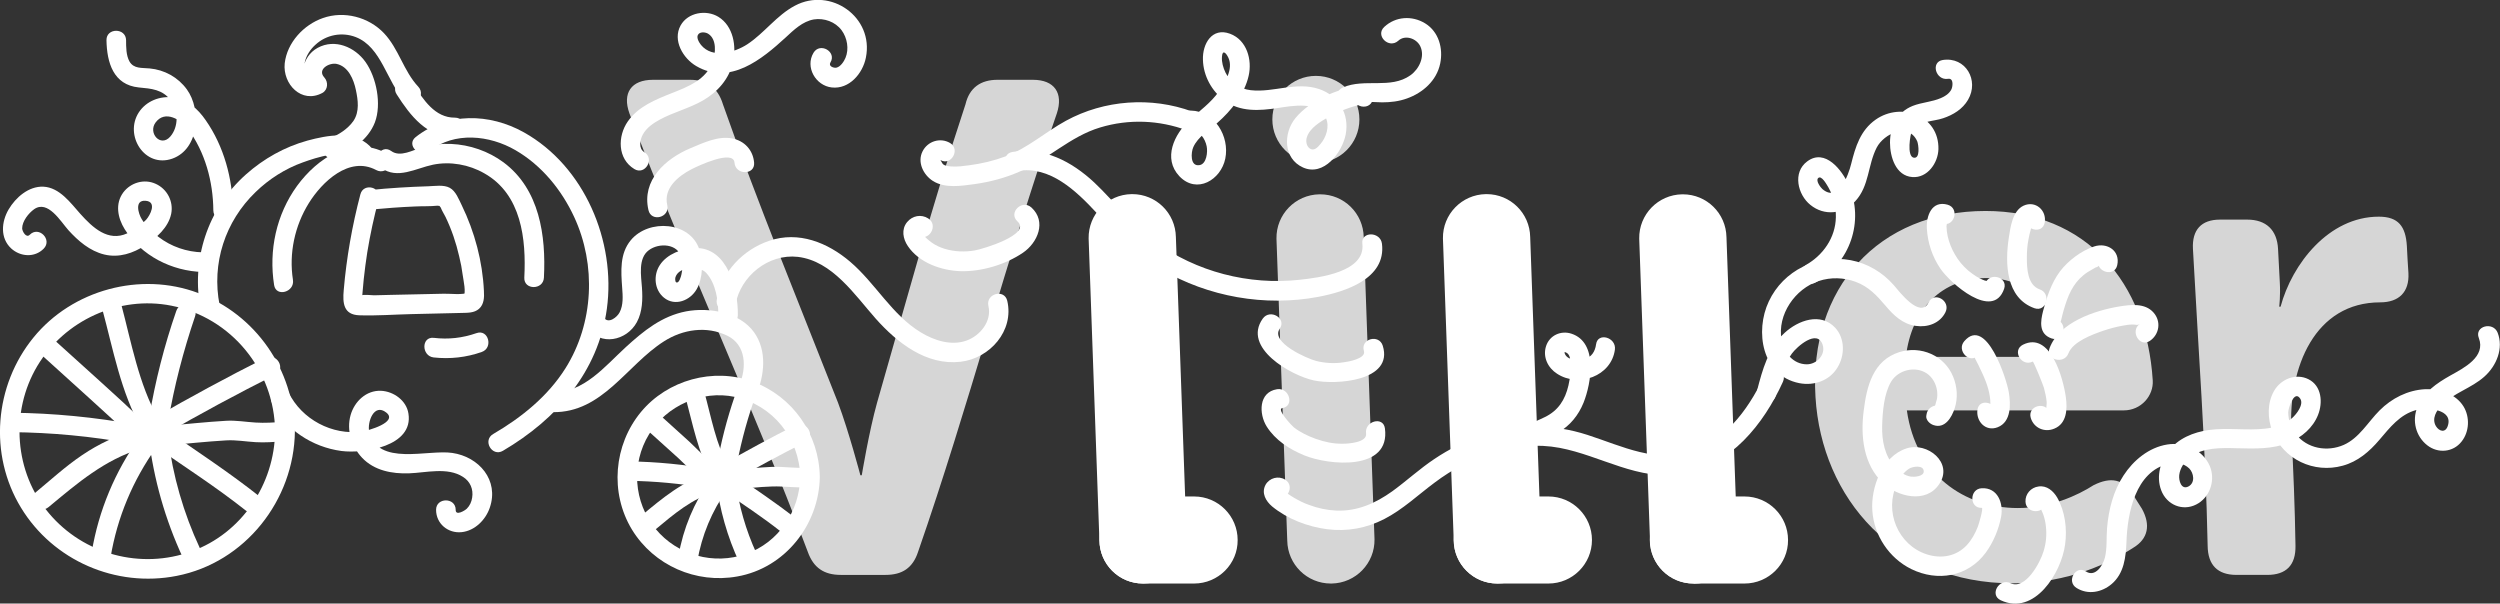 <svg xmlns="http://www.w3.org/2000/svg" viewBox="0 0 1275 307.8"><rect x="0" y="0" width="1275" height="307.8" fill="#333333" stroke="none"/><style>.st13,.st15{fill:#fff}.st15{opacity:.8}</style><g id="Calque_2"><path class="st13" d="M85.3 212.7c-4.5-1.9-9.5-1.5-13.1 2.1-3.8 3.8-3.8 9.6-.6 13.7 3.2 4.1 9.1 5.3 13.4 2.1 4.1-3.1 5.5-8.6 3-13.1-3.1-5.7-11.7-.6-8.6 5-.1-.1-.3-1-.1-.4.2.4.1-.2 0 .1 0 0-.1.5-.5.5-.1 0 .6-.3.6-.3.6-.4.2.9-.1-.1l.4.2c-.5-.3-.2-.2-.4-.4-.1-.2-.3-.3-.2-.8-.1.2 0 .3-.1.5.5-.7-.1-.1.3-.4.6-.5-.5.2.2-.1.3-.2.3-.2 0 0 .2 0 .3-.1.5-.1-.6.1 0 .1.2 0 .4-.2.6.2-.1-.1 2.5 1.1 5.4.7 6.8-1.8 1.4-1.9.9-5.6-1.6-6.6z"/><path class="st13" d="M24.8 258.6c14.7-12.2 28.6-24.2 47.2-29.8 6.1-1.9 3.5-11.5-2.7-9.6-9.7 2.9-19 7.2-27.4 12.9-8.6 5.8-16.3 12.9-24.3 19.5-4.8 4.1 2.3 11.1 7.2 7z"/><path class="st13" d="M71.1 223.1c-12.4 17.3-20.8 37.3-24.3 58.4-1.1 6.3 8.6 9 9.6 2.7 3.4-20.3 11.3-39.2 23.3-56 3.8-5.3-4.9-10.3-8.6-5.1z"/><path class="st13" d="M75.8 223c2.6 21.4 8.4 41.9 17.5 61.5 2.7 5.8 11.3.8 8.6-5-8.3-17.8-13.8-36.9-16.2-56.4-.6-6.4-10.7-6.5-9.9-.1z"/><path class="st13" d="M79.2 227.7c15.5 10.7 31.4 21 46.2 32.7 5 4 12.1-3.1 7.1-7.1-15.4-12.2-32-23.1-48.2-34.3-5.4-3.6-10.4 5-5.1 8.7z"/><path class="st13" d="M84.8 227.2c10.2-.9 20.3-2 30.5-2.6 5.1-.3 9.9.6 15 .9 4.7.3 9.5-.1 14.2-.4 6.4-.5 6.4-10.5 0-10-4.7.4-9.5.7-14.2.4-5-.3-9.9-1.2-15-.9-10.2.6-20.4 1.7-30.5 2.6-6.3.6-6.4 10.6 0 10z"/><path class="st13" d="M83.3 221.9c18.7-10.8 37.8-21.1 57.1-30.8 5.7-2.9.7-11.5-5-8.6-19.3 9.7-38.3 20-57.1 30.8-5.6 3.2-.6 11.8 5 8.6z"/><path class="st13" d="M85.7 215.4c3.1-18.4 7.8-36.4 13.8-54.1 2.1-6.1-7.6-8.7-9.6-2.7-6.1 17.6-10.7 35.7-13.8 54.1-1.1 6.4 8.5 9.1 9.6 2.7z"/><path class="st13" d="M80.7 213.5c-10-17.7-13.7-38.9-18.9-58.4-1.7-6.2-11.3-3.6-9.6 2.7 5.5 20.3 9.4 42.2 19.9 60.7 3.1 5.7 11.8.6 8.6-5z"/><path class="st13" d="M73.9 214.1c-4.3-1.9-7.6-5.7-11-8.8-3.8-3.5-7.6-6.9-11.4-10.4-7.6-6.9-15.3-13.8-22.9-20.7-4.8-4.3-11.9 2.7-7.1 7.1 8.1 7.3 16.2 14.7 24.3 22 3.8 3.5 7.6 6.9 11.4 10.4 3.6 3.3 7.1 7 11.6 9 5.9 2.7 11-6 5.1-8.6z"/><path class="st13" d="M5.9 220.4c20.4.2 40.8 2.1 60.9 5.8 6.3 1.1 9-8.5 2.7-9.6-21-3.8-42.2-5.9-63.6-6.1-6.4-.2-6.4 9.8 0 9.9z"/><path class="st13" d="M140.3 220c-.3 26.9-17 52-42.6 61.2-25.8 9.4-55 1.6-72.7-19.4-17.7-20.9-19.9-51.7-6-75.1 13.9-23.3 41.7-36.1 68.4-30.8 30.6 6 52.6 33 52.9 64.1.1 6.4 10.1 6.4 10 0-.3-31.4-19.9-59.6-49.3-70.6-29.4-11-64.1-1.6-83.9 22.7-20 24.5-22.9 59.7-6.4 86.8 16.4 27 48.4 40.9 79.4 34.8 34.9-6.8 59.9-38.6 60.3-73.7 0-6.5-10-6.5-10.1 0zM374 237c-3.7-1.6-7.8-1.3-10.8 1.7-3.1 3.1-3.1 7.9-.5 11.3 2.7 3.4 7.7 4.4 11.2 1.7 3.4-2.6 4.5-7.1 2.4-10.9-1.2-2.3-4.6-3.2-6.8-1.8-2.3 1.5-3.1 4.4-1.8 6.8-.1-.3-.3-1.5-.3-1.1 0 .7.2-1 0-.3-.1.6.5-.9 0-.1.2-.2.6-.7.1-.3.4-.4.8-.6 1.4-.7.3 0 1.4.3.6 0 .4.1.7.3 1 .6-.7-.6.3.6 0 .1-.3-.6.2.9.1.2-.2-.6 0 1.2 0 .1 0 .5-.1.8-.3 1.2.4-.8-.4.5-.1.1.4-.5-.7.5-.2.2.5-.3-1 .2-.1.1-.2 0-.4 0-.7.1h.3c.4 0 .5 0 0 0-.3 0-.6-.1-.9-.3 2.4 1 5.5.8 6.8-1.8 1.6-2.2 1.2-5.8-1.4-6.9z"/><path class="st13" d="M334.2 270.1c9.6-8 18.5-15.6 30.6-19.4 6.1-1.9 3.5-11.5-2.7-9.6-13.8 4.2-24.1 12.8-35 21.9-4.9 4.2 2.2 11.2 7.1 7.1z"/><path class="st13" d="M362.3 244.5c-8.3 11.7-13.9 25-16.3 39.2-1.1 6.3 8.6 9 9.6 2.7 2.3-13.4 7.4-25.7 15.3-36.8 3.8-5.3-4.9-10.3-8.6-5.1z"/><path class="st13" d="M365.2 245.3c1.8 14.5 5.7 28.4 11.9 41.7 2.7 5.8 11.3.8 8.6-5-5.3-11.6-8.9-24-10.5-36.6-.8-6.4-10.8-6.5-10-.1z"/><path class="st13" d="M368.3 249.9c10.2 7 20.6 13.8 30.3 21.5 5 3.9 12.1-3.1 7.1-7.1-10.4-8.2-21.5-15.5-32.3-23-5.4-3.8-10.4 4.9-5.1 8.6z"/><path class="st13" d="M372.9 249.8c6.9-.6 13.9-1.5 20.9-1.7 6.3-.2 12.4.8 18.8.4 6.4-.5 6.4-10.5 0-10-6.3.5-12.5-.6-18.8-.4-7 .3-13.9 1.1-20.9 1.7-6.4.5-6.4 10.5 0 10z"/><path class="st13" d="M372.7 246c12.4-7.2 25.1-14 37.9-20.5 5.7-2.9.7-11.5-5-8.6-12.8 6.5-25.5 13.3-37.9 20.5-5.6 3.2-.6 11.9 5 8.6z"/><path class="st13" d="M375.1 240.7c2.1-12.2 5.2-24.2 9.2-35.9 2.1-6.1-7.6-8.7-9.6-2.7-4 11.7-7.1 23.7-9.2 35.9-1.1 6.4 8.5 9.1 9.6 2.7z"/><path class="st13" d="M371.6 238.2c-6.5-11.7-8.9-25.6-12.4-38.3-1.7-6.2-11.3-3.6-9.6 2.7 3.7 13.7 6.4 28.2 13.4 40.7 3.1 5.5 11.7.5 8.6-5.1z"/><path class="st13" d="M366.5 238c-5.6-2.8-10.4-8.6-15-12.8-4.9-4.5-9.8-8.9-14.8-13.4-4.8-4.3-11.9 2.7-7.1 7.1 5.4 4.9 10.8 9.8 16.3 14.7 4.8 4.4 9.7 10.1 15.5 13.1 5.8 2.8 10.9-5.9 5.1-8.7z"/><path class="st13" d="M320.5 245.2c13.4.2 26.8 1.4 40 3.8 6.3 1.1 9-8.5 2.7-9.6-14.1-2.5-28.3-3.9-42.7-4.1-6.5-.1-6.5 9.9 0 9.9z"/><path class="st13" d="M408.1 243.3c-.3 17.4-11 33.4-27.6 39.2-16.4 5.8-35 .7-46.1-12.7-11.3-13.6-12.6-33.3-3.4-48.3 9-14.7 26.8-22.6 43.7-19.1 19.4 4.1 33.1 21.2 33.4 40.9.1 6.4 10.1 6.4 10 0-.3-21.8-13.8-41.2-34.3-48.7-20-7.3-43.4-.8-56.9 15.5-13.9 16.8-16 41.2-4.6 60 11.2 18.3 32.7 27.7 53.7 23.9 24.4-4.3 41.7-26.4 42.1-50.7.1-6.5-9.9-6.5-10 0zM299.5 167c6.5 9.7 20.1 6.9 25.3-2.7 2.9-5.4 3-11.7 2.6-17.6-.4-5.9-2.1-15 3.5-19.1 5.2-3.9 14.8-3.4 16.6 3.7.7 2.7.7 6.1 0 8.8-.2.9-1.2 4.6-2.6 3.9-.7-.3-.6-2.2-.4-2.7 1.9-5.6 12.2-5.8 15.6-2.2 5.1 5.5 6.3 14.5 6.2 21.6-.1 6.4 9.9 6.4 10 0 .2-13-5.2-34.8-21.9-34.2-6.5.2-14.2 3-17.9 8.7-3.4 5.2-2.8 12.6 2.1 16.6 5.6 4.6 13.4 1.5 16.7-4.3 3.2-5.6 3.4-14.1 1.4-20.2-4.7-14.4-25.9-15.8-35-4.8-5.7 6.9-5 15.8-4.4 24.2.3 4.1.7 8.8-1.3 12.6-1.2 2.4-5.7 6.1-8 2.7-3.4-5.3-12.1-.3-8.5 5z"/><path class="st13" d="M282 210.2c25.3.3 37.6-24 56.6-36.1 9.7-6.2 21.8-8 32.3-2.9 9.7 4.7 10 16.3 6.1 25.3-2.5 5.9 6.1 11 8.6 5 4.3-10 5.7-22.6-1-32-7.4-10.3-23-12.9-34.7-10.7-12.4 2.4-21.6 9.9-30.7 18.2-10.7 9.8-21.4 23.3-37.3 23.1-6.3.1-6.3 10.1.1 10.1zM183.8 99.1c-4.2 16-7.1 32.4-8.5 48.9-.6 6.6-.1 12.5 7.9 12.8 8.8.3 17.8-.4 26.5-.6 8.5-.2 17-.4 25.6-.6 3.1-.1 6.5.1 9-2.1 2.6-2.3 2.7-5.9 2.5-9.1-.7-15.1-4.7-30.1-11.3-43.7-1.5-3-3-7.2-6.1-8.9-3.1-1.7-7.6-.9-11-.8-9.8.3-19.7.9-29.5 1.9-6.4.6-6.4 10.6 0 10 7.6-.7 15.2-1.3 22.8-1.6 3.8-.2 7.7 0 11.4-.4 2 .3 2.5.2 1.4-.3-1-.6-.9-.2.3 1.3.6 1.6 1.6 3.1 2.4 4.7 3.1 6.4 5.4 13.2 7 20.2.8 3.2 1.4 6.4 1.8 9.6.3 2.4 1.9 9 .3 11 1-.8 2-1.5 3-2.3-3.7 1.5-9.1.6-13 .7l-13.8.3-13.8.3c-2.6.1-5.2.1-7.9.2-1.6 0-5.5-.6-6.9.2-1.7-.2-1.5.5.7 2 .1-1.3.2-2.5.3-3.8l.6-6.6c.5-4.6 1.1-9.2 1.8-13.7 1.5-9.1 3.4-18 5.8-26.9 2-6.3-7.7-8.9-9.3-2.7zM188.6 74.5c-8.2-8.1-21.8-5.5-31.8-2.8-11.6 3.2-22.3 9.2-31.3 17.2-19.7 17.5-28.2 43.7-23.1 69.4 1.2 6.3 10.9 3.6 9.6-2.7-4.2-21.2 2.8-42.7 18.4-57.7 6.8-6.6 15.1-11.9 24.1-15.1 6.7-2.4 21-7.3 27-1.4 4.6 4.7 11.7-2.4 7.1-6.9z"/><path class="st13" d="M256.5 229.9c27.4-16.1 48.6-40.2 53-72.4 4.7-34.4-11.4-72.7-42.3-90-17.5-9.8-39.1-10.3-55.2 2.4-5.1 4 2.1 11 7.1 7.1 12.7-10 30.5-8.1 43.8-.4 13.3 7.7 23.5 20.2 29.9 34 11.4 24.5 10 54.3-4.4 77.2-9 14.3-22.4 25.1-36.8 33.5-5.7 3.2-.7 11.9 4.9 8.6zM763.6 297.6c-12.1 0-22-9.7-22.2-21.9l-5.5-154.1c-.2-12.3 9.6-22.4 21.9-22.6h.4c12.1 0 22 9.7 22.2 21.9l5.5 154.1c.2 12.3-9.6 22.4-21.9 22.6h-.4z"/><path class="st13" d="M678.7 297.6c-12.1 0-22-9.7-22.2-21.9l-5.5-154c-.2-12.3 9.6-22.4 21.9-22.6h.4c12.1 0 22 9.7 22.2 21.9l5.5 154c.2 12.3-9.6 22.4-21.9 22.6h-.4z" opacity=".8"/><path class="st13" d="M789.7 297.6h-26.1c-12.3 0-22.2-10-22.2-22.2 0-12.3 10-22.2 22.2-22.2h26.1c12.3 0 22.2 10 22.2 22.2s-9.9 22.2-22.2 22.2zM582.9 297.6c-12.1 0-22-9.7-22.2-21.9l-5.5-154.1c-.2-12.3 9.6-22.4 21.9-22.6h.4c12.1 0 22 9.7 22.2 21.9l5.5 154.1c.2 12.3-9.6 22.4-21.9 22.6h-.4z"/><path class="st13" d="M609 297.6h-26.1c-12.3 0-22.2-10-22.2-22.2 0-12.3 10-22.2 22.2-22.2H609c12.3 0 22.2 10 22.2 22.2.1 12.2-9.9 22.2-22.2 22.2zM863.7 297.6c-12.1 0-22-9.7-22.2-21.9l-5.5-154c-.2-12.3 9.6-22.4 21.9-22.6h.4c12.1 0 22 9.7 22.2 21.9l5.5 154.1c.2 12.3-9.6 22.4-21.9 22.6-.2-.1-.3-.1-.4-.1z"/><path class="st13" d="M889.7 297.6h-26.1c-12.3 0-22.2-10-22.2-22.2 0-12.3 10-22.2 22.2-22.2h26.1c12.3 0 22.2 10 22.2 22.2.1 12.2-9.9 22.2-22.2 22.2z"/><path class="st15" d="M321 57.8c-3.7-10.3.9-17.1 12-17.1h18.9c8.5 0 14.2 3.9 16.8 12.5 17.8 50.7 38.8 101.5 58.7 152.2 5.5 14.6 11.4 37 11.4 37h.7s3.7-22.4 7.8-37c14.6-50.7 28.3-101.5 45.1-152.2 2-8.5 7.8-12.5 16.3-12.5h18.1c11 0 15.6 6.8 12.2 17.1-25.8 74.6-44.9 149.2-70.8 223.7-2.7 8.2-8.1 11.7-16.6 11.7h-22.8c-8.5 0-13.9-3.6-16.8-11.7-28-74.5-62.8-149.1-91-223.7zM1012.6 107.6c51.5 0 82.2 36.6 85.3 86.4.5 7.8-5.9 15.3-14.8 15.3H972.5c4.6 32.7 29.2 49.8 56.6 49.8 16.7 0 30.4-6.4 38.7-11.7 8.7-4.3 15.2-3.2 20.1 5 1.5 2.4 3 4.7 4.5 7.1 4.5 8.2 3.2 15.3-4.5 19.9-11.6 7.5-32.9 18.1-61.4 18.1-60 0-97.5-43.4-100.6-95-3.4-55.7 32.2-94.9 86.7-94.9zm39.8 74.4c-2.2-25.3-18.4-40.2-39-40.2-23.1 0-38.6 16-41.4 40.2h80.4zM1118.4 126.9c-.5-9.6 4.2-14.9 13.8-14.9h13.9c9.6 0 15.2 5.3 15.7 14.9l.9 17.1c.4 6.8-.3 12.4-.3 12.4h.7c5.8-21.7 24.5-45.9 50.1-45.9 10 0 13.7 5 14.3 14.9.2 4.6.5 9.2.8 13.9.5 9.6-4.8 14.9-14.4 14.9-33.1 0-47 32.7-45.3 65.8 1 19.4 1.8 38.9 2.1 58.3.2 10-4.8 14.9-14.4 14.9h-15.7c-9.6 0-14.6-5-14.7-14.9-1-50.4-4.8-100.9-7.5-151.4z"/><circle class="st15" cx="671.1" cy="60.9" r="22.2"/><path class="st13" d="M194.4 85.6c8.3 6.1 17.7.2 26.4-1.6 8.8-1.8 18.4-.1 26.2 4.4 19 10.7 21.4 33.6 20.4 53.2-.3 6.4 9.7 6.4 10 0 1.1-21.4-2.2-45.1-20.6-58.8-7.7-5.7-17.2-9-26.8-9.4-4.9-.2-9.9.3-14.6 1.7-4.8 1.4-11.3 5.3-15.9 1.9-5.3-3.8-10.3 4.9-5.1 8.6z"/><path class="st13" d="M196.9 78.1c-17.4-9.3-35.1 2.6-45.4 16.7-10.6 14.6-14.5 32.9-11.7 50.6 1 6.3 10.6 3.6 9.6-2.7-2.1-13.5.9-27.5 8.1-39.1 6.7-10.8 20.6-24.2 34.3-16.9 5.8 3.1 10.8-5.5 5.1-8.6zM138.7 205.4c6.7 13.6 20.5 22.6 35.4 24.6 11.6 1.5 36.9-2.4 34.2-19.1-1-6.6-7.5-11.3-14-11.6-7.5-.3-13.5 5.4-15.5 12.4-2.2 7.8.5 16.1 5.9 21.8 6.2 6.5 15.2 8.2 23.9 7.9 8.7-.3 19.6-3.3 27.5 1.8 3.7 2.3 5.4 6.3 4.7 10.6-.3 2.1-1.2 4.1-2.7 5.6-1 1-5.8 3.9-5.7.6 0-6.4-10-6.4-10 0 0 7.1 6.1 12.1 13 11.4 6.8-.7 12.3-6.3 14.4-12.5 4.8-14-5.5-25.9-19.1-27.9-12.5-1.9-38.1 7-42.4-10.8-1.1-4.8 2.4-14.8 8.7-9.8 6.2 4.9-9.4 9.3-12.5 9.7-15.1 2-30.6-6.2-37.3-19.9-2.7-5.6-11.3-.6-8.5 5.2zM103.4 128.7c-8.2-.2-16.1-2.9-22.6-7.9-3.3-2.5-6.4-5.6-8.5-9-1.7-2.7-3.9-9.9 2-9.4s2.3 7.4.2 9.7c-2.7 2.8-6.1 5.3-9.6 6.9-9.8 4.5-17.7-3-23.9-9.9-5-5.6-10.6-13.5-18.9-13.9-7.5-.3-14.1 5.5-17.7 11.6-3.7 6.3-4.4 14.6 1.3 19.9 4.7 4.3 12 4.8 16.6.1 4.5-4.6-2.5-11.7-7.1-7.1-1.8 1.9-3.8-1.6-3.9-3.2 0-3.7 3.3-7.8 6.1-9.8 7-4.9 13.5 6.2 17.5 10.7 5 5.5 10.9 10.6 18.3 12.4 7.4 1.8 14.7-.6 20.9-4.7 5.7-3.8 11.7-9 13.2-16 1.3-6.4-2.1-12.8-8-15.4-5.8-2.6-12.6-.6-16.4 4.4-4.3 5.8-2.9 13 .7 18.8 8.4 13.5 24.1 21.4 39.8 21.8 6.5.2 6.5-9.8 0-10zM118.8 107.3c-.1-16.1-4.6-32.7-13.9-46-4-5.8-9.3-10.6-16.5-11.6-6.8-.9-13.8 1.8-17.6 7.6-7.6 11.7 3 28.6 17.1 23.6 13.7-4.9 14.9-25 7.4-35.3-4.5-6.2-11.4-10-19-10.7-3.9-.4-8.1.3-10.3-3.6-1.7-3.1-1.7-7.3-1.7-10.8-.1-6.4-10.1-6.4-10 0 .2 11.4 3.5 22.8 16.5 24.1 6.4.6 12.1 1 16.3 6.6 3.9 5.2 4.1 13.5-.3 18.5-4.9 5.6-11.5-1.9-7.4-7.3 4.8-6.4 12.8-1.4 16.4 3.3 8.8 11.8 12.9 27 13 41.6.1 6.4 10.1 6.4 10 0zM232 60c-10.2.1-16.1-9.2-21.1-16.9-3.4-5.4-12.1-.4-8.6 5 7 11 15.5 22 29.7 21.9 6.5 0 6.5-10 0-10z"/><path class="st13" d="M170.8 80.3c8.5-3.5 16.9-8.9 20.4-17.9 3.5-9.3.8-22.9-4.8-30.8-5.4-7.6-15.6-12-24.4-7.2-8.2 4.5-9.8 15.3-3.6 22.1.3-2.6.7-5.2 1-7.9-3.9 2.1-4.5-4.4-4-6.7.7-3.5 2.9-6.8 5.5-9.1 5.5-5.1 13.5-6.6 20.5-3.9 13.2 5.1 15.8 22.7 24.8 32.4 4.4 4.7 11.5-2.4 7.1-7.1-7.5-8-9.9-19.3-17.5-27.3-7.8-8.2-20.3-11.5-31.1-7.7-9.8 3.4-18.3 12.5-19.5 23.1-1.1 10.6 8.6 20.8 19.2 15.1 2.9-1.6 3.1-5.6 1-7.9-3.8-4.1 2.5-7.7 6.3-6.9 6 1.3 8.7 8 9.8 13.3 1.1 5.2 1.9 11-1.2 15.7-2.9 4.2-7.6 7.1-12.3 9.1-5.7 2.5-3.1 12.1 2.8 9.6zM340.3 104.6c-2-8.6 5.6-14.8 12.4-18.3 3.1-1.6 21.4-10.3 21.9-3.3.5 6.4 10.5 6.4 10 0s-4.9-11.2-11.2-12.4c-7.2-1.4-14.8 2.3-21.3 5-12.8 5.4-24.9 16.3-21.4 31.5 1.4 6.4 11.1 3.8 9.6-2.5z"/><path class="st13" d="M328.6 77.6c-3.1-1.9-2.2-6.4-.7-9.1 1.9-3.4 5.3-5.7 8.6-7.5 7-3.8 14.9-5.7 21.9-9.7 7.5-4.3 13.5-11 15.4-19.6 1.9-8.1.2-18.4-7.4-23.1-6.2-3.8-15.6-2.3-19.3 4.4-4.2 7.6 1.3 16.8 8 20.7 17.1 10 33.5-3.5 45.6-14.6 4.1-3.8 8.6-8.2 14.4-9.2 5.2-.8 10.9 1.2 14.1 5.5 2.9 3.9 3.9 9.6 2 14.1-.8 1.9-2.5 4.5-4.6 5-1.4.3-4.2-.7-3.1-2.6 3.4-5.5-5.3-10.5-8.6-5-4.4 7.3 1.1 16.8 9.3 17.7 8.9 1 15.8-7.1 17.4-15.2 4.2-20.7-18-36.2-36.2-26.5-9.3 4.9-15.6 14-24.3 19.7-6.5 4.2-17.7 7.5-23.6.3-1.1-1.4-2.7-4.1-1.2-5.6 1.2-1.2 3.7-.9 5 0 4.3 2.8 3.7 9.9 2.2 14-3.2 9.3-12.5 12.9-20.9 16.2-8.3 3.3-17.1 6.8-22.4 14.4-5.3 7.6-5.3 19.1 3.3 24.3 5.5 3.4 10.6-5.3 5.1-8.6zM375.1 155.3c2.6-14.5 16.8-26 31.8-24.3 17.6 2.1 29 19.4 39.8 31.6 10.9 12.2 25.7 23.9 43.2 21.9 14.9-1.7 27.4-15.8 23.8-31.1-1.5-6.3-11.1-3.6-9.6 2.7 1.8 7.7-4.2 15.1-11.2 17.6-7.8 2.8-16.6-.1-23.3-4.2-14.7-8.9-23.1-25-36-36-11.5-9.8-26.3-15.8-41.3-10.7-13.3 4.5-24.2 15.8-26.7 29.8-1.3 6.3 8.4 9 9.5 2.7zM473.4 111.4c-3.6-2.3-8.1-1.4-10.8 1.9-3 3.7-2.1 8.5.4 12.2 5.7 8.5 17.1 12.5 26.9 12.8 10.7.3 23-3.4 31.8-9.4 7.5-5.1 12.2-15.9 4.3-23.1-4.8-4.3-11.9 2.7-7.1 7.1 7.4 6.7-18 14.2-21.7 14.8-5.1.9-10.4.7-15.4-.8-2.3-.7-4.5-1.7-6.5-3.1-.9-.6-1.8-1.4-2.6-2.1-.6-.5-1.1-1.1-1.5-1.7-.6-1.2-1.6-1.2-3 .2 5.6 3.3 10.6-5.4 5.2-8.8zM484.5 72.9c-5-2.9-11.4-.9-14 4.3-2.8 5.5.4 12 5.3 15.1 6.2 3.9 14.4 2.5 21.2 1.6 7.8-1.1 15.5-3.1 22.8-6.3 14.6-6.2 25.9-18 41.3-22.6 14.6-4.4 30-3.8 44.3 1.5 6 2.2 8.7-7.4 2.7-9.6-21-7.7-44.9-6-64.5 4.7-10.6 5.8-19.5 14-30.9 18.2-5.9 2.2-12.2 3.7-18.5 4.5-2.9.4-5.9.8-8.9.6-1.4-.1-3.3-.2-4.4-1.2-.4-.4-1.1-1.9-1.3-2.1 5.4 3.2 10.4-5.4 4.9-8.7z"/><path class="st13" d="M607.6 66.5c4.3.1 7 4.2 7.8 8.1.6 2.8 0 9-3.6 9.6-5 .9-4.4-6.6-3.2-9.2 2.4-5.3 8-8.6 12.2-12.3 7.1-6.2 13.9-14.7 16-24 1.9-8.2-.9-18.3-9.5-21.5-9.2-3.4-14.1 5.2-13.8 13.3.2 8.2 4.5 16 11 20.8 8 5.9 17.8 5.2 27.1 3.8 7.3-1.1 20.7-3.7 24.6 5 2 4.4.2 9.9-2.8 13.4-1.5 1.8-3.4 3.8-5.6 2.1-1.6-1.3-1.9-3.8-1.3-5.6 1.5-4.8 7-8 11-10.3 5.7-3.2 11.7-5.3 18-6.8 6.3-1.4 3.6-11.1-2.7-9.6-11.3 2.6-24.5 7.7-32.1 16.9-6.3 7.7-6.3 20.6 3.8 25.2 10.6 4.8 20-7.6 21.8-16.8 2-10.5-3.5-19.8-13.6-23.2-11.7-3.9-23 1.9-34.8.6-5.6-.6-10.4-3.9-12.9-9-1.2-2.5-2-5.3-1.8-8 .2-3.7 2-2.3 3.3.5 2.6 5.7-1.8 12.7-4.9 17.2-4.1 5.8-9.7 9.7-14.9 14.5-7.8 7.2-13.8 19.6-5.2 28.7 8.9 9.3 21.2 1.8 23.4-9 2.3-11.3-5.4-24.3-17.6-24.5-6.2 0-6.2 10 .3 10.1z"/><path class="st13" d="M695.5 54.4c6.4 0 6.4-10 0-10-6.5 0-6.5 10 0 10z"/><path class="st13" d="M689.9 53.2c4.6-2.1 10.1-1 15-1 4.3 0 8.6-.5 12.7-2 8.1-2.9 15.1-9.1 16.9-17.8 1.6-7.7-.7-16.2-7.7-20.5-6.7-4.1-15.1-3.5-20.8 1.8-4.8 4.4 2.3 11.4 7.1 7.1 3.4-3.2 9.2-1.3 11.2 2.7 2.6 5.3-.6 11.8-5 14.9-10.1 7.2-23.4 1.4-34.4 6.2-5.9 2.5-.8 11.2 5 8.6zM519 87.2c16.4-2.8 29.9 10.2 40.1 21.2 10.2 11 20.2 21.4 33.2 29 23.9 14 52.8 19.1 80 14 13.7-2.6 34.7-9.2 32.5-27.1-.8-6.3-10.8-6.4-10 0 1.7 14.4-21.9 17.3-32.1 18.4-12.9 1.4-26 .4-38.6-2.9-12.6-3.3-24.5-8.9-35.1-16.5-11.8-8.5-20.4-20.3-31-30.3-11.4-10.6-25.7-18.2-41.7-15.5-6.3 1.1-3.6 10.7 2.7 9.7zM644 162.5c-10.6 14.9 14.5 29 26 31.5 11 2.4 40.9.5 35.2-17.7-1.9-6.1-11.5-3.5-9.6 2.7 1.2 3.9-8 5.5-10.5 5.8-4.6.7-9.4.4-13.8-.7-4.7-1.2-23.6-9.5-18.6-16.5 3.6-5.3-5-10.3-8.7-5.1zM651.3 198.5c-9.5 1.5-9.3 12.6-5.3 19 4.4 7 11.6 11.6 19.1 14.7 12.6 5.2 44.2 8.2 41.2-13.8-.9-6.3-10.5-3.6-9.6 2.7.6 4.6-9.1 5.2-11.8 5.2-4.8.1-9.4-.9-13.9-2.5-3.9-1.4-7.9-3.3-11.2-5.9-.9-.7-9-9.3-5.8-9.8 6.3-.9 3.6-10.6-2.7-9.6z"/><path class="st13" d="M655.4 244.6c-3.4-2.1-8-.9-10 2.7-2.2 4.2.2 8.3 3.4 11 7.8 6.4 18.1 10.3 28 11.6 10.2 1.3 20.1-.5 29.2-5.2 9.5-4.9 17.2-12.3 25.7-18.6 17.9-13.5 41.1-21.9 63.7-17.7 21.2 4 40.3 17.1 62.6 13.3 24.7-4.3 41.5-25.4 51.3-47 2.6-5.8-6-10.9-8.6-5-7.6 16.8-18.9 33.5-36.9 40.1-18.8 6.9-36.5-2.3-54.2-8-17.6-5.7-35.9-5.7-53.6.2-8.7 2.9-16.9 7-24.5 12.1-7.5 5-14.2 11.2-21.5 16.5-8.6 6.1-17.7 10.2-28.4 9.8-4.8-.2-9.5-1.2-14-2.9-2.6-.9-5-2.1-7.4-3.5-.9-.5-1.8-1.1-2.7-1.7-.4-.3-.9-.6-1.3-.9-1.8-2-3.8-1.4-5.8 1.8 5.4 3.5 10.5-5.2 5-8.6z"/><path class="st13" d="M905.6 201.8c1.8-7.4 3.6-15.1 8.2-21.4 2.6-3.6 12.9-12.7 15.7-4.7 1.8 5.2-3 10.1-8 10.1-7 0-11.8-6-12.9-12.5-2.3-12.8 6.9-26.1 19-30 6.1-2 12.7-1.8 18.7.4 6.6 2.4 10.9 7 15.3 12.2 4.1 4.9 8.8 9.4 15.4 10.3 6.1.9 12.4-1.3 15.2-7 2.8-5.8-5.8-10.8-8.6-5-4.3 8.7-15.1-5.7-17.8-8.8-5.7-6.5-13.4-11.1-21.9-12.7-17-3.2-34.4 5.2-41.8 21-7.2 15.2-3.6 37.9 15.5 41.7 7.6 1.5 15.6-1.3 19.6-8.1 3.7-6.1 3.8-14.6-1.2-20.1-7.5-8.1-19-3.8-25.9 2.6-8.2 7.6-11.3 18.9-14 29.4-1.7 6.2 7.9 8.8 9.5 2.6zM993.3 104.4c-8.1-2.3-11 5.7-10.6 12.2.4 7.2 2.8 14.4 6.9 20.4 5 7.4 26.8 26.7 32.5 10.3 2.1-6.1-7.6-8.7-9.6-2.7 1.5-.9 1.4-1.4-.2-1.5-.9-.3-1.8-.7-2.7-1.2-1.3-.6-2.5-1.4-3.6-2.2-3-2.1-5.6-4.8-7.6-7.7-1.9-2.8-3.4-5.8-4.4-9-.5-1.6-.9-3.2-1.1-4.9-.1-.9-.1-1.9-.2-2.8.5-1.7-.2-2.1-2-1.2 6.1 1.7 8.8-7.9 2.6-9.7zM1042.8 113.5c1.1-6.2-4.7-11.4-10.8-8.6-5.6 2.6-6.7 11-7.5 16.3-2 13-1.6 30.8 13.1 36 6.1 2.1 8.7-7.5 2.7-9.6-6.3-2.2-6.6-10.6-6.6-16.2 0-3.1.2-6.2.8-9.2.3-1.7.7-3.5 1.2-5.2.2-.6.3-1.1.5-1.7.9-1.5.2-2-2.2-1.6-.2-1.3-.3-2.6-.5-3.9-.1.3-.1.7-.2 1-1.3 6.4 8.3 9.1 9.5 2.7z"/><g><path class="st13" d="M1079.8 135.2c1.6-7.3-5.1-11.7-11.8-9.5-6.6 2.2-13.2 7.2-17.4 12.7-4.4 5.9-6.7 13-8.6 20.1-1.4 5.5-2.3 11.8 4.3 14.1 6.1 2.1 8.7-7.5 2.7-9.6 1.3 2.5 2 2.9 1.9 1.3.1-.5.3-1 .4-1.5.3-1.6.8-3.1 1.2-4.7 1-3.4 2.1-6.8 3.8-10 1.6-3 3.6-5.6 6.2-7.7 1.3-1.1 2.7-2 4.2-2.8l2.1-1.2c1.9-.4 2.3-1.7 1.3-3.8-1.3 6.2 8.4 8.9 9.7 2.6z"/></g><g><path class="st13" d="M1096.5 173.8c4.8-3.3 5.8-9.9 1.8-14.4-4.4-5-11.7-4-17.5-3.1-12.6 2.1-30.6 8.1-35.5 21.2-2.3 6 7.4 8.6 9.6 2.7 2.3-6 12.2-9.6 17.7-11.5 3.2-1.1 6.6-2 9.9-2.6 1.7-.3 3.4-.6 5.1-.6 1.9 0 2.4.6 3.7-.3-5.1 3.6-.1 12.3 5.2 8.6z"/></g><g><path class="st13" d="M1035.7 213.2c1.6 5.1 7 7.5 12 5.4 6.4-2.6 6.7-10 5.9-15.9-1.3-9.5-7.8-33.9-21.9-26.9-5.8 2.9-.7 11.5 5 8.6.4-.2 5.3 11.9 5.7 13.4.6 2.3 1.2 4.8 1.4 7.2.1 1.1-.3 2.6-.1 3.6-.4.7-.4.9 0 .7.6-.3 1.1.1 1.5 1.1-1.8-6-11.4-3.4-9.5 2.8z"/></g><g><path class="st13" d="M1008.5 209c-.8 5.8 4.1 11.3 10.3 8.9 7-2.7 6.7-11.8 5.7-17.8-1.1-6.8-11.5-39.1-22.7-26.1-4.2 4.8 2.9 12 7.1 7.1-1.4 1.6-3.2-1.2-1.4 2.2.5 1 1.1 2 1.6 3.1 1.3 2.7 2.6 5.4 3.7 8.3.9 2.4 1.6 4.8 2 7.4.2 1.2.3 2.5.3 3.7.1.8 0 1.6-.1 2.4-.4 1.3.4 1.6 2.6.8.2 1.3.3 2.6.5 3.9 0-.3.1-.7.1-1 .9-6.6-8.8-9.3-9.7-2.9z"/></g><g><path class="st13" d="M982.5 211.5c0 .2 0 .4-.1.5-.3 2.2 1.8 4.2 3.7 4.8 5.8 2 9.3-3.9 10.8-8.6 1.7-5.2 1.3-11-.8-16.1-4.4-10.8-16.5-16-27.5-12.5-13.3 4.2-16.6 17.4-18.1 29.8-1.7 13-.2 27.6 9.9 37 7.4 7 21.9 10.6 28.6.5 7.4-10.9-6.1-21.7-16.7-18.2-12.4 4-18.3 20-17.4 31.9.9 12.5 8.5 24 19.8 29.6 13.4 6.6 28.9 4 38-8.3 3.9-5.3 6.7-12 7.9-18.5 1.2-6.9-1.8-14.8-9.9-14.4-6.4.3-6.4 10.3 0 10 1 0-1.6 8.6-2 9.6-1.3 3.4-3.2 6.8-5.6 9.4-5.4 5.8-13.1 7.1-20.5 4.7-14.7-4.8-21.8-22.1-15.1-36 1.4-2.9 3.4-6 6.2-7.7 1.7-1.1 7.6-2.1 7.4 1.6-.2 2.4-4.7 2.7-6.4 2.5-3.1-.4-6.1-2.6-8.2-4.8-5.3-5.7-6.8-13.5-6.6-21.1.2-7.1.9-16.4 4.6-22.6 3.6-5.9 12.2-8.1 18.1-4.2 2.9 1.9 4.8 5.3 5.3 8.8.2 1.5.2 3.1-.1 4.5-.2.8-.6 1.7-.7 2.5-.1.4-.3.8-.6 1.2-.9 1.2-.1 1.2 2.3-.2 1.2 1.6 2.4 3.2 3.7 4.8 0-.2 0-.4.1-.5.7-6.4-9.3-6.3-10.1 0z"/></g><g><path class="st13" d="M1020.3 306.1c17.3 8.2 31-14 32.9-28.4 1.1-8 0-16.8-4-23.9-2-3.4-5.3-6.3-9.5-5.7-4 .5-6.9 3.9-6.7 7.8.3 6.4 10.3 6.4 10 0-.9.8-1.9 1.5-2.8 2.3.2.4.4.8.7 1.2.2 1.1 1 2.3 1.3 3.4.6 1.8 1 3.7 1.2 5.6.5 4.3.1 8.7-1.2 12.8-1.6 5.5-9.2 19.9-16.9 16.2-5.7-2.7-10.8 5.9-5 8.7z"/></g><g><path class="st13" d="M1059.1 299.9c5.8 3.6 12.9 2.2 17.9-2.1 6.3-5.4 7.2-13.7 7.5-21.5.5-14.6 4.5-35.8 21.5-39.8 3.6-.9 7.7-.3 10.5 2.4 2.3 2.3 3.2 7.3-.4 9.2-3.7 1.9-5-3.1-4.7-5.8.4-3.5 2.7-7 5.4-9.1 6.6-5.1 16.1-4.8 23.9-4.6 9 .2 18.3.6 26.8-2.9 6.4-2.7 12.1-7.5 14.7-14.1 2.5-6.3 1.9-14.8-4.9-18.2-6.4-3.2-14-.1-17.5 5.9-3.6 6.2-3.4 14.2-.9 20.7 5.6 14.3 21.2 21.6 35.9 17.5 7.7-2.1 13.6-7.2 18.7-13.2 5.4-6.3 10.4-12.9 18.8-15.2 5.2-1.4 19.2-.6 16 8.3-1.2 3.4-4.3 2.7-6-.1-2.2-3.8.2-7.8 2.9-10.6 6.1-6.3 15.2-8.7 21.8-14.6 6.2-5.5 9.9-14.4 6.8-22.4-2.3-5.9-12-3.4-9.6 2.7 3.7 9.6-7.7 15.3-14.5 19.1-6.9 3.9-13.9 8.6-16.9 16.3-2.7 6.8-.8 14.7 5.1 19.3 5.5 4.3 13.2 3.6 17.5-1.9 4-5 4.3-12.5 1-17.9-4-6.5-12.4-9.2-19.7-8.8-8.8.5-16.9 4.6-23.1 10.8-5.9 5.9-10.4 14.1-18.3 17.6-8.4 3.7-18.7 1.9-24.4-5.5-2.4-3.1-3.9-7.1-3.9-11.1 0-2.3 3.1-11.6 6.1-7 2 3-1.9 7.9-4 9.8-3.8 3.4-8.7 4.9-13.7 5.5-9.6 1.1-19.2-.6-28.8.7-8 1.1-15.8 4.3-20.8 10.9-4.5 5.9-6.4 14.2-3 21.2 3.5 7 11.8 9.5 18.5 5.2 6.2-4 8.5-12.2 5.7-18.9-3.6-8.4-13-12.4-21.7-11-9.4 1.5-17.3 8.1-22.3 15.8-5.2 7.9-7.6 17.4-8.4 26.8-.4 5 .1 10.2-1.1 15.1-1 3.9-4.8 10.1-9.6 7.1-5.3-3.6-10.3 5.1-4.8 8.4z"/></g><g><path class="st13" d="M925.9 144.1c17.6-9.8 25.1-31.3 16.9-49.8-3.3-7.5-12-18.8-21.1-12-7.6 5.6-4.9 17 1.6 22.2 7.1 5.8 16.8 4.7 22.9-1.9 7.2-7.8 6.3-18.3 10.9-27.3 3.7-7.2 16.3-13.1 20.7-3.2.6 1.5 1.7 9.1-1.9 8.3-3.5-.8-1.7-11.9-.8-13.7 2.7-5 11.1-4.7 15.9-6.4 5.1-1.7 9.9-4.6 12.7-9.4 5.8-9.9-1.2-22.1-12.9-20.3-6.3 1-3.6 10.6 2.7 9.6 3.1-.5 2.4 4.3 1.6 5.6-1.1 2-3.1 3.3-5.2 4.2-4.6 2-9.8 2.2-14.4 4-8 3.2-11.6 10.5-11.6 18.8 0 7.1 2.9 16.9 11.4 17.5 7.7.6 13.1-7.2 13.3-14.2.4-17.3-19-24.2-32-15.1-7.8 5.5-10.3 13.8-12.5 22.6-1.4 5.7-6.5 19.9-14.7 12.8-.9-.8-3.4-4.1-2.2-5.5 1.7-1.9 4.5 3.4 5.3 4.7 2.6 4.6 3.9 9.9 3.8 15.2-.2 10.4-6.5 19.4-15.4 24.4-5.6 3.4-.6 12 5 8.9z"/></g><g><path class="st13" d="M776.3 229.7c5.3-4.5 12.6-5.7 18.5-9.2 5.9-3.4 10.2-8.7 12.8-15.1 4-10 7.5-30.7-6.1-35.2-5.4-1.8-11.2.8-13 6.3-1.8 5.5.9 11.1 5.6 14.1 11 7.2 27.7 1.3 29.5-12.3.8-6.3-8.8-9-9.6-2.7-.5 3.7-2.3 6.5-5.9 7.6-2.8.9-8.2.6-9.8-2.3-.7-1.3-.5-1.7.8-.9 1.5.9 1.8 3.4 2 4.9.3 3.8-.4 8-1.2 11.7-1.7 7.3-5.2 12.8-12 16.1-6.4 3.2-13 4.9-18.5 9.7-5.1 4.4 2 11.4 6.9 7.3z"/></g><g><path class="st13" d="M221.2 182.3c8.3.9 16.6 0 24.5-2.8 6-2.1 3.4-11.8-2.7-9.6-7.2 2.5-14.3 3.3-21.8 2.4-6.4-.7-6.3 9.3 0 10z"/></g></g></svg>